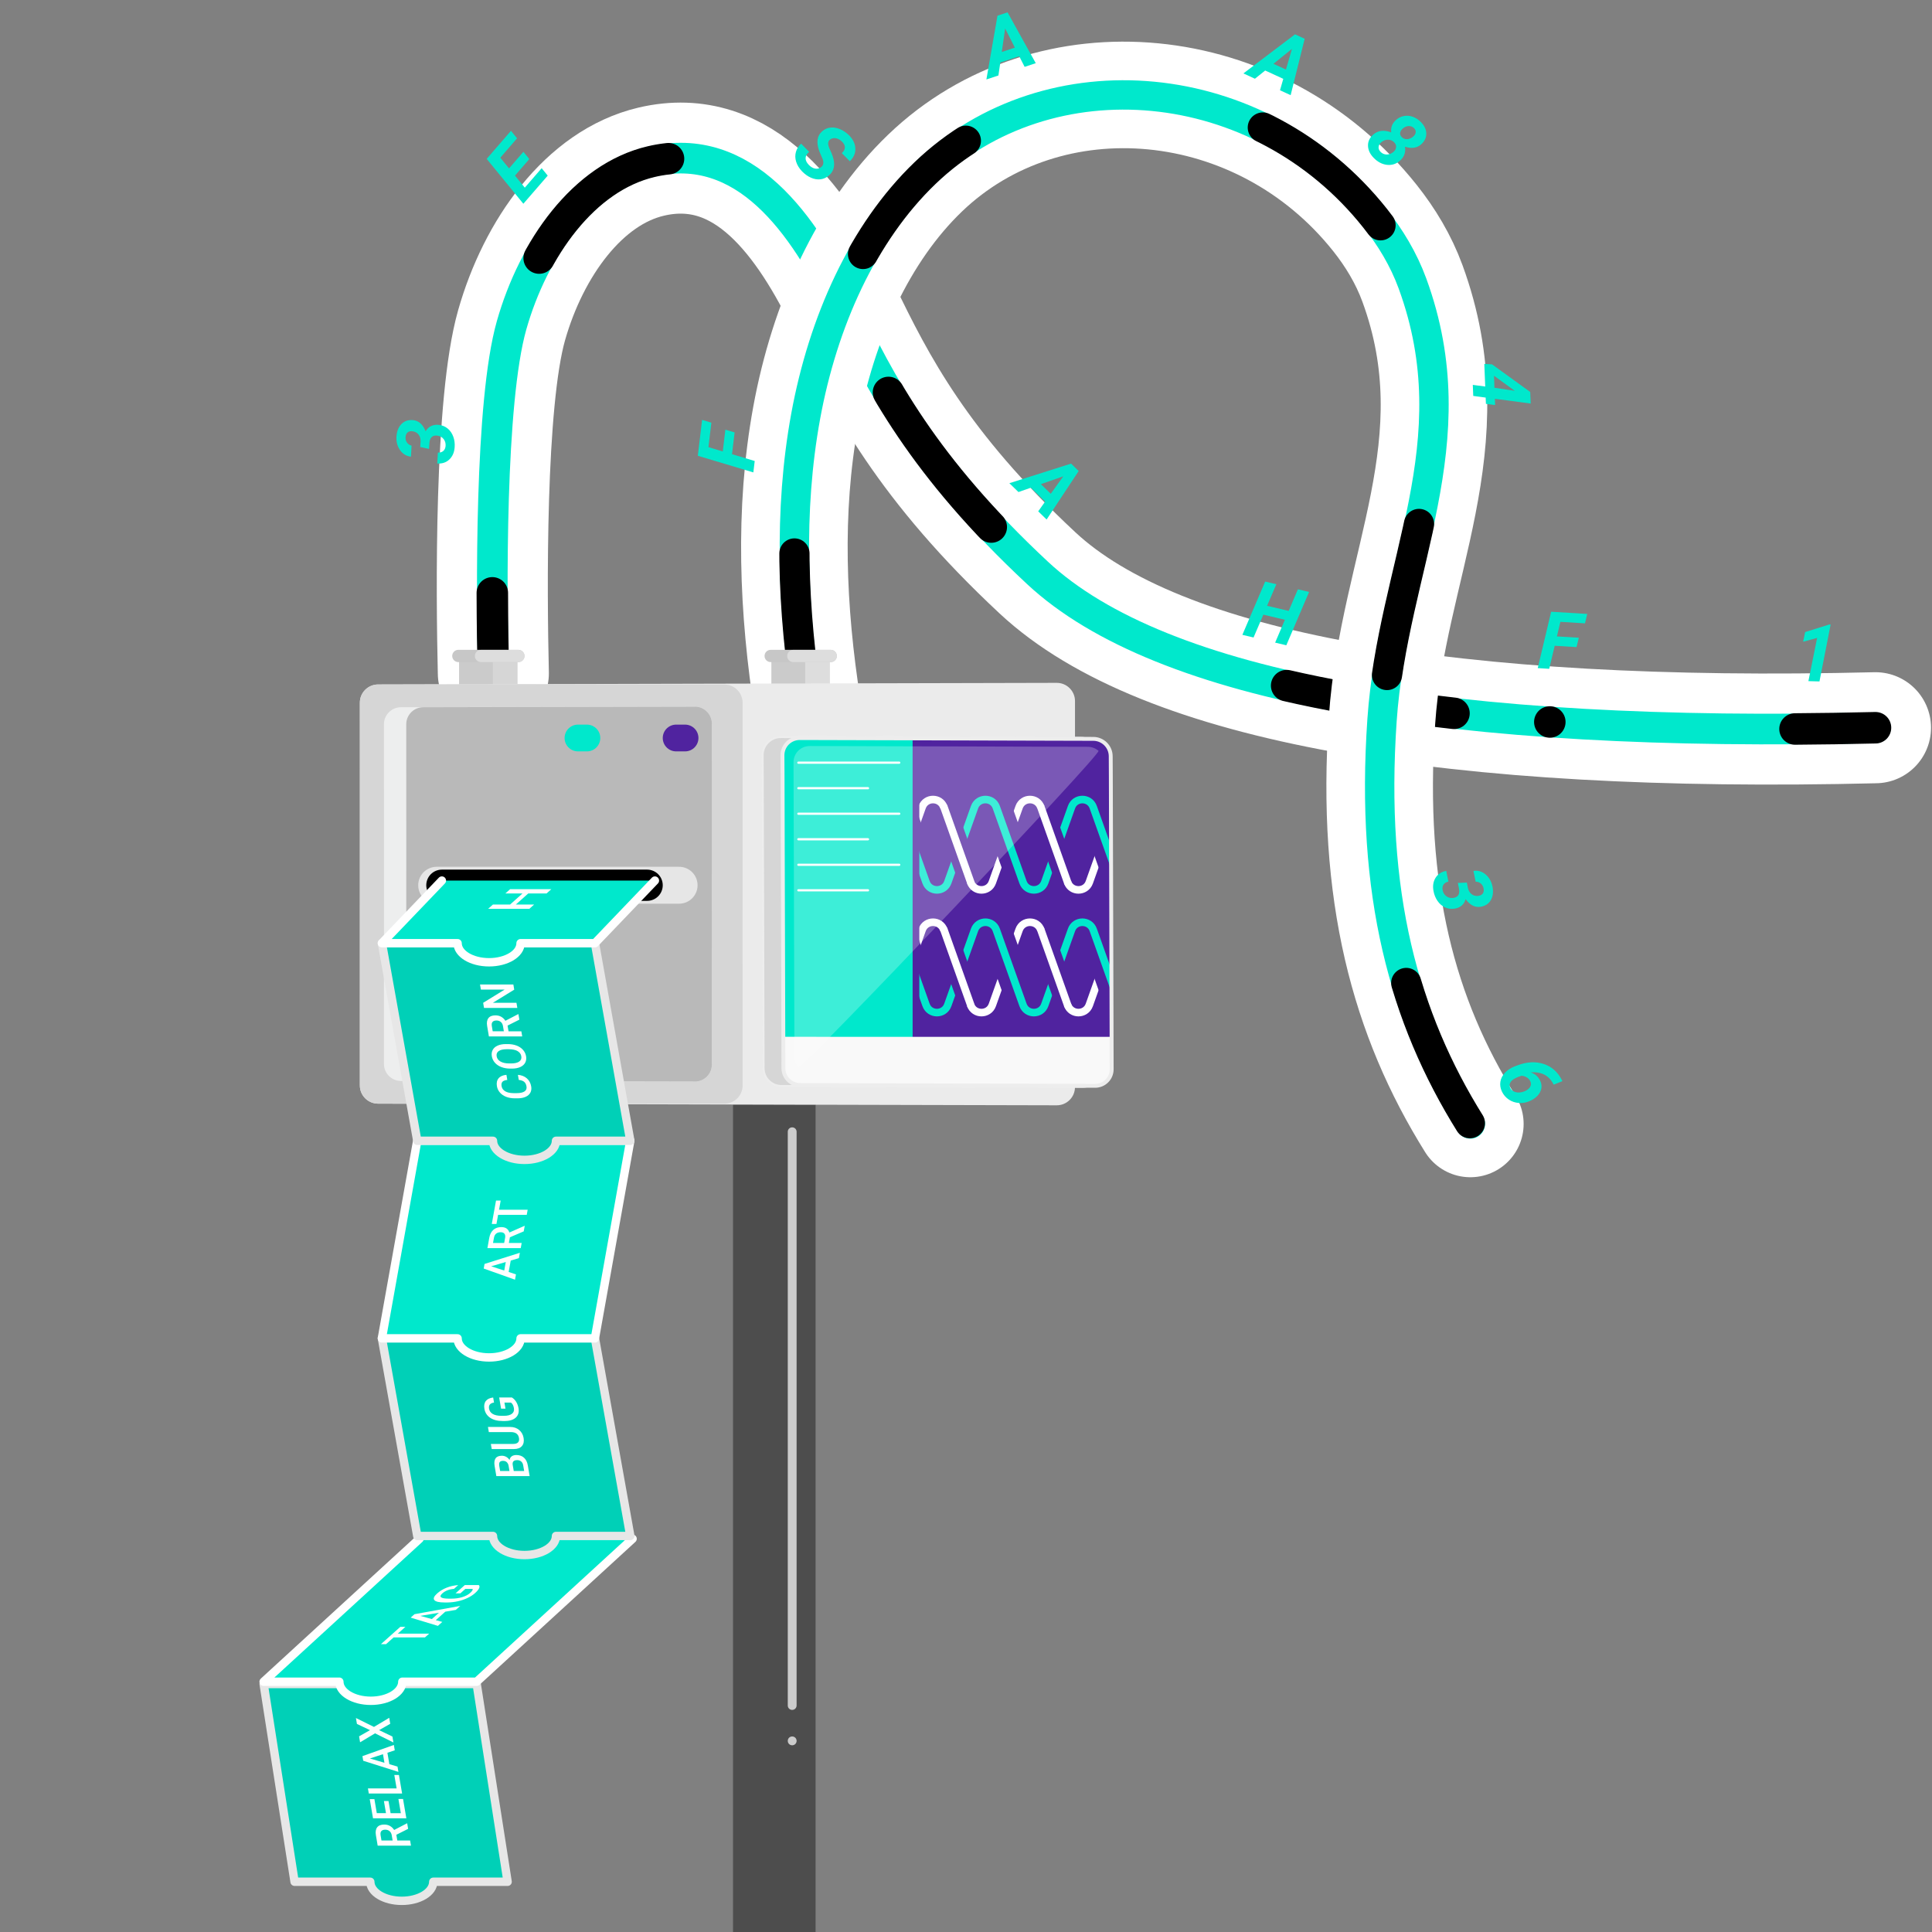 <?xml version="1.0" encoding="utf-8"?>
<!-- Generator: Adobe Illustrator 23.0.0, SVG Export Plug-In . SVG Version: 6.00 Build 0)  -->
<svg version="1.1" xmlns="http://www.w3.org/2000/svg" xmlns:xlink="http://www.w3.org/1999/xlink" x="0px" y="0px"
	 viewBox="0 0 866 866" style="enable-background:new 0 0 866 866;" xml:space="preserve">
<rect x="0" y="0" width="866" height="866" fill="#808080" stroke="none"/>
<style type="text/css">
	.st0{fill:none;stroke:#FFFFFF;stroke-width:49.777;stroke-linecap:round;stroke-linejoin:round;stroke-miterlimit:10;}
	.st1{fill:none;stroke:#00E8CC;stroke-width:13.723;stroke-linecap:round;stroke-linejoin:round;stroke-miterlimit:10;}
	.st2{fill:none;stroke:#000000;stroke-width:14.114;stroke-linecap:round;stroke-miterlimit:10;}
	.st3{fill:none;stroke:#000000;stroke-width:14.114;stroke-linecap:round;stroke-miterlimit:10;stroke-dasharray:0,43.13;}
	
		.st4{fill:none;stroke:#000000;stroke-width:14.114;stroke-linecap:round;stroke-miterlimit:10;stroke-dasharray:76.07,109.972,0,43.13;}
	.st5{fill:#00E8CC;}
	.st6{fill:none;}
	.st7{fill:none;stroke:#4D4D4D;stroke-width:37;stroke-linejoin:round;stroke-miterlimit:10;}
	.st8{fill:none;stroke:#FFFFFF;stroke-width:47.763;stroke-linecap:round;stroke-linejoin:round;stroke-miterlimit:10;}
	.st9{fill:none;stroke:#00E8CC;stroke-width:13.167;stroke-linecap:round;stroke-linejoin:round;stroke-miterlimit:10;}
	
		.st10{fill:none;stroke:#000000;stroke-width:13.543;stroke-linecap:round;stroke-miterlimit:10;stroke-dasharray:69.222,100.071,0,39.247;}
	.st11{clip-path:url(#XMLID_2_);fill:#CBCBCB;}
	.st12{clip-path:url(#XMLID_3_);fill:#DDDDDD;}
	.st13{clip-path:url(#XMLID_4_);fill:#CBCBCB;}
	.st14{clip-path:url(#XMLID_5_);fill:#DDDDDD;}
	.st15{clip-path:url(#XMLID_6_);fill:#D6D6D6;}
	.st16{clip-path:url(#XMLID_7_);fill:#B9B9B9;}
	.st17{fill:none;stroke:#E6E6E6;stroke-width:16.538;stroke-linecap:round;stroke-linejoin:round;stroke-miterlimit:10;}
	.st18{fill:none;stroke:#000000;stroke-width:14;stroke-linecap:round;stroke-linejoin:round;stroke-miterlimit:10;}
	.st19{fill:#00D0B7;stroke:#E7E7E7;stroke-width:3.757;stroke-linecap:round;stroke-linejoin:round;stroke-miterlimit:10;}
	.st20{fill:#00E8CC;stroke:#FFFFFF;stroke-width:3.757;stroke-linecap:round;stroke-linejoin:round;stroke-miterlimit:10;}
	.st21{clip-path:url(#XMLID_8_);}
	.st22{fill:#FFFFFF;}
	.st23{fill:none;stroke:#00E8CC;stroke-width:12;stroke-linecap:round;stroke-miterlimit:10;}
	.st24{fill:none;stroke:#50239F;stroke-width:12;stroke-linecap:round;stroke-miterlimit:10;}
	.st25{fill:#D6D6D6;}
	.st26{clip-path:url(#XMLID_10_);}
	
		.st27{clip-path:url(#XMLID_12_);fill:none;stroke:#FFFFFF;stroke-width:3.403;stroke-linecap:round;stroke-linejoin:round;stroke-miterlimit:10;}
	.st28{clip-path:url(#XMLID_12_);}
	.st29{fill:none;stroke:#FFFFFF;stroke-width:3.403;stroke-linecap:round;stroke-linejoin:round;stroke-miterlimit:10;}
	.st30{fill:none;stroke:#50239F;stroke-width:13.613;stroke-linecap:round;stroke-linejoin:round;stroke-miterlimit:10;}
	.st31{fill:none;stroke:#00E8CC;stroke-width:3.403;stroke-linecap:round;stroke-linejoin:round;stroke-miterlimit:10;}
	.st32{fill:none;stroke:#50239F;stroke-width:10.21;stroke-linejoin:round;stroke-miterlimit:10;}
	.st33{clip-path:url(#XMLID_12_);fill:#50239F;}
	.st34{clip-path:url(#XMLID_12_);fill:#00E8CC;}
	.st35{clip-path:url(#XMLID_10_);fill:#F9F9F9;}
	.st36{fill:none;stroke:#FFFFFF;stroke-linecap:round;stroke-linejoin:round;stroke-miterlimit:10;}
	.st37{fill:#FFFFFF;fill-opacity:0.24;}
	.st38{fill:#CCCCCC;}
</style>
<g id="Layer_16">
</g>
<g id="Layer_17">
</g>
<g id="Layer_13">
</g>
<g id="Layer_3">
</g>
<g id="Layer_1">
</g>
<g id="Layer_2">
</g>
<g id="Layer_5">
</g>
<g id="Layer_6">
</g>
<g id="Layer_7">
</g>
<g id="Layer_8">
</g>
<g id="Layer_9">
</g>
<g id="Layer_10">
</g>
<g id="Layer_11">
</g>
<g id="Layer_12">
</g>
<g id="Layer_14">
</g>
<g id="Layer_4">
	<g>
		<path class="st0" d="M840.67,326.2c-189.6,4.61-320.13-17.69-375.6-69.39c-51.26-47.79-70.53-85.04-86.69-118.68
			c-18.19-37.88-44.67-75.51-86.5-65.67c-30.17,7.09-52.79,38.88-62.57,73.35c-9.78,34.47-9.03,119.73-8.17,156"/>
		<path class="st1" d="M840.67,326.2c-189.6,4.61-320.13-17.69-375.6-69.39c-51.26-47.79-70.53-85.04-86.69-118.68
			c-18.19-37.88-44.67-75.51-86.5-65.67c-30.17,7.09-52.79,38.88-62.57,73.35c-9.78,34.47-9.03,119.73-8.17,156"/>
		<g>
			<path class="st2" d="M840.67,326.2c-12.27,0.3-24.29,0.48-36.07,0.56"/>
			<path class="st3" d="M694.69,323.62c-7.31-0.51-14.47-1.08-21.5-1.71"/>
			<path class="st4" d="M651.74,319.74c-88.68-10.01-152.19-30.79-186.67-62.94c-51.26-47.79-70.53-85.04-86.69-118.68
				c-18.19-37.88-44.67-75.51-86.5-65.67c-30.17,7.09-52.79,38.88-62.57,73.35c-6.03,21.27-8.06,61.87-8.52,98.37"/>
			<path class="st2" d="M220.68,265.74c0.03,14.13,0.24,26.72,0.46,36.07"/>
		</g>
	</g>
	<g>
		<path class="st5" d="M188.36,200.37l0.16-2.37c0.07-1.21-0.2-2.23-0.82-3.09c-0.62-0.85-1.49-1.38-2.6-1.57
			c-0.94-0.17-1.71-0.04-2.3,0.41c-0.6,0.45-0.93,1.15-1.01,2.11c-0.08,0.96,0.13,1.8,0.64,2.51c0.5,0.72,1.18,1.18,2.04,1.38
			l-0.26,4.95c-2.05-0.23-3.69-1.21-4.91-2.96c-1.22-1.75-1.75-3.81-1.58-6.19c0.19-2.41,0.97-4.27,2.35-5.6
			c1.38-1.33,3.14-1.86,5.27-1.61c2.42,0.31,4.24,1.97,5.45,4.99c0.62-1.11,1.45-1.91,2.49-2.38c1.04-0.47,2.18-0.64,3.42-0.5
			c1.54,0.17,2.87,0.73,3.99,1.66c1.12,0.93,1.95,2.15,2.49,3.63s0.74,3.07,0.61,4.75c-0.16,2.28-0.95,4.1-2.37,5.46
			c-1.42,1.36-3.23,1.96-5.43,1.81l0.29-4.91c0.95,0.08,1.74-0.14,2.37-0.66s0.99-1.28,1.08-2.27c0.09-1.14-0.18-2.15-0.8-3
			c-0.63-0.86-1.48-1.39-2.56-1.59c-1.16-0.22-2.07-0.07-2.73,0.46c-0.65,0.53-1.03,1.37-1.14,2.53l-0.19,2.91L188.36,200.37z"/>
		<path class="st6" d="M213.81,132.08l-4.85,16.35l-3.37-1.61L200,135.68c-1.14-2.28-2.15-3.87-3.02-4.77
			c-0.87-0.89-1.83-1.42-2.87-1.57c-1.46-0.18-2.42,0.41-2.86,1.77c-0.34,1.07-0.23,2.08,0.33,3.04s1.45,1.7,2.66,2.23l-1.39,4.76
			c-1.5-0.54-2.75-1.41-3.76-2.6s-1.65-2.57-1.93-4.14c-0.29-1.57-0.19-3.15,0.29-4.73c0.72-2.27,1.89-3.85,3.5-4.75
			c1.61-0.9,3.43-0.98,5.44-0.22c2.26,0.87,4.27,2.95,6.03,6.25l1.59,3.11l3.03,6.36l3.05-10.13L213.81,132.08z"/>
		<path class="st5" d="M237.26,71.3l-6.42,7.42l4.4,5.39l7.55-8.72l2.72,3.33l-10.92,12.61l-16.44-20.11l10.89-12.59l2.73,3.37
			l-7.51,8.68l3.91,4.8l6.44-7.44L237.26,71.3z"/>
		<path class="st6" d="M287.21,53.45l2.07-25.89l7.32-0.66c1.72-0.12,3.3,0.12,4.74,0.74c1.44,0.61,2.65,1.58,3.63,2.88
			c0.98,1.31,1.64,2.83,1.98,4.55c0.19,1.01,0.27,2.05,0.25,3.12l-0.04,0.94c-0.17,3.78-1.36,6.91-3.57,9.4
			c-2.21,2.48-5.05,3.88-8.5,4.2L287.21,53.45z M294.06,31.41l-1.38,17.29l2.14-0.18c2.36-0.22,4.17-1.26,5.44-3.12
			c1.27-1.86,1.85-4.54,1.73-8.05l-0.02-0.56c-0.14-1.93-0.65-3.37-1.51-4.33c-0.87-0.96-2.06-1.39-3.6-1.29L294.06,31.41z"/>
		<path class="st5" d="M367.92,75.02c1.16-0.81,1.44-2.04,0.82-3.71l-1.43-3.36c-1.52-4.03-1.12-7.07,1.21-9.09
			c1.07-0.95,2.3-1.51,3.69-1.67c1.38-0.17,2.84,0.08,4.38,0.73c1.53,0.66,2.92,1.63,4.17,2.92c1.71,1.79,2.59,3.73,2.65,5.81
			c0.06,2.08-0.77,3.96-2.48,5.63l-3.61-3.64c0.87-0.78,1.33-1.59,1.38-2.45c0.06-0.86-0.33-1.72-1.15-2.58
			c-0.81-0.85-1.72-1.38-2.72-1.61c-1.01-0.22-1.91-0.05-2.72,0.52c-1.06,0.74-1.18,2.06-0.35,3.96l1.01,2.27l0.5,1.38
			c1.22,3.66,0.65,6.5-1.7,8.52c-1.15,0.99-2.41,1.56-3.8,1.72c-1.38,0.16-2.81-0.08-4.27-0.72c-1.46-0.64-2.8-1.61-4.03-2.89
			c-1.25-1.32-2.12-2.73-2.6-4.25s-0.51-3.01-0.09-4.46c0.39-1.36,1.16-2.58,2.31-3.66l3.61,3.67c-2.09,1.84-2.13,3.8-0.12,5.89
			c0.88,0.89,1.8,1.43,2.77,1.62S367.17,75.56,367.92,75.02z"/>
		<path class="st6" d="M407.24,130.66l-4.29-8.82l-10.21,2.93l-2.25-4.63l24.96-7.19l7.08,14.58l-4.17,1.19l-4.82-9.93l-6.45,1.84
			l4.3,8.85L407.24,130.66z"/>
		<path class="st6" d="M429.88,179.19c1.31-0.54,1.84-1.69,1.59-3.45l-0.68-3.59c-0.63-4.27,0.41-7.14,3.11-8.63
			c1.25-0.7,2.57-0.98,3.96-0.85c1.39,0.13,2.76,0.68,4.12,1.65c1.36,0.97,2.51,2.21,3.45,3.74c1.29,2.11,1.74,4.19,1.36,6.24
			c-0.38,2.05-1.59,3.71-3.62,4.97l-2.76-4.33c1.01-0.57,1.63-1.27,1.87-2.1c0.24-0.83,0.05-1.75-0.58-2.77
			c-0.61-1-1.38-1.72-2.32-2.15c-0.94-0.43-1.86-0.46-2.77-0.07c-1.2,0.5-1.59,1.76-1.19,3.8l0.5,2.43l0.2,1.46
			c0.41,3.83-0.74,6.49-3.47,7.96c-1.33,0.72-2.69,1.01-4.08,0.88c-1.39-0.14-2.73-0.67-4.02-1.61c-1.29-0.94-2.4-2.17-3.33-3.69
			c-0.95-1.55-1.49-3.12-1.64-4.71c-0.15-1.59,0.14-3.05,0.86-4.38c0.67-1.24,1.68-2.27,3.04-3.08l2.75,4.35
			c-2.43,1.35-2.89,3.26-1.37,5.73c0.67,1.06,1.46,1.78,2.36,2.17C428.15,179.54,429.03,179.55,429.88,179.19z"/>
		<path class="st5" d="M468.47,224.84l-6.39-6.23l-5.57,1.94l-4.07-3.96l27.66-8.78l3.41,3.33l-14.38,21.73l-3.76-3.67
			L468.47,224.84z M466.57,217.02l4.42,4.31l5.62-7.83L466.57,217.02z"/>
		<path class="st6" d="M519.47,266.33c-1.37,0.54-2.98,0.64-4.82,0.3c-1.84-0.34-3.71-1.09-5.6-2.23c-1.5-0.89-2.64-1.99-3.4-3.31
			c-0.77-1.32-1.12-2.78-1.07-4.39c0.05-1.61,0.49-3.22,1.32-4.85c0.75-1.52,1.9-3.14,3.46-4.87s3.27-3.05,5.13-3.95
			c1.86-0.9,3.7-1.32,5.53-1.24c1.83,0.08,3.58,0.63,5.26,1.65c2.29,1.38,3.72,3.09,4.29,5.11c0.57,2.02,0.27,4.26-0.92,6.72
			l-4.28-2.51c0.61-1.3,0.81-2.4,0.6-3.31s-0.84-1.69-1.9-2.37c-1.84-1.15-3.79-1.19-5.87-0.11c-2.07,1.08-4.13,3.2-6.16,6.35
			c-1.11,1.67-1.62,3.17-1.54,4.49c0.08,1.32,0.76,2.37,2.05,3.14c1.49,0.92,2.98,1.31,4.49,1.17l2.96-3.38l-4.04-2.35l2.55-3.01
			l8.45,4.92L519.47,266.33z"/>
		<path class="st5" d="M576.58,289.24l-5.01-1.19l4.37-10.24l-9.66-2.29l-4.39,10.23l-5.01-1.19l10.22-23.88l5.01,1.19l-4.15,9.67
			l9.68,2.29l4.13-9.68l5.01,1.19L576.58,289.24z"/>
		<path class="st5" d="M633.23,280.72l2.37,0.17c1.2,0.08,2.23-0.19,3.09-0.8c0.86-0.61,1.39-1.48,1.59-2.59
			c0.18-0.94,0.05-1.71-0.39-2.31c-0.44-0.6-1.14-0.94-2.1-1.03s-1.8,0.12-2.52,0.62c-0.72,0.5-1.19,1.18-1.39,2.03l-4.95-0.29
			c0.24-2.05,1.24-3.68,2.99-4.88c1.75-1.21,3.82-1.72,6.21-1.54c2.41,0.21,4.27,1,5.58,2.39s1.84,3.15,1.57,5.28
			c-0.33,2.42-2,4.22-5.03,5.41c1.11,0.63,1.9,1.46,2.36,2.51c0.46,1.05,0.62,2.19,0.47,3.42c-0.18,1.54-0.75,2.86-1.69,3.98
			s-2.16,1.93-3.65,2.46c-1.49,0.53-3.08,0.72-4.76,0.58c-2.28-0.17-4.09-0.98-5.44-2.41c-1.35-1.43-1.94-3.25-1.77-5.45l4.91,0.32
			c-0.09,0.95,0.13,1.74,0.64,2.38c0.52,0.64,1.27,1,2.26,1.09c1.14,0.1,2.15-0.16,3.01-0.78c0.86-0.62,1.4-1.47,1.61-2.55
			c0.23-1.16,0.08-2.07-0.45-2.73c-0.53-0.66-1.37-1.04-2.52-1.16l-2.91-0.21L633.23,280.72z"/>
		<path class="st5" d="M706.67,290.06l-9.79-0.6l-2.46,10.33l-5.14-0.32l6.01-25.27l16.18,0.99l-1.02,4.22l-11.02-0.68l-1.56,6.53
			l9.82,0.6L706.67,290.06z"/>
		<path class="st5" d="M815.56,305.45l-4.96-0.14l3.91-19.38l-6.27,1.71l0.89-4.32l10.79-3.39h0.65L815.56,305.45z"/>
		<path class="st6" d="M877.39,306.37l-17.05-0.08l0.6-3.69l9.13-8.48c1.87-1.74,3.11-3.15,3.73-4.24c0.62-1.09,0.85-2.15,0.7-3.2
			c-0.24-1.45-1.07-2.2-2.5-2.24c-1.12-0.03-2.07,0.36-2.83,1.17c-0.76,0.8-1.22,1.86-1.39,3.17l-4.96,0
			c0.1-1.59,0.58-3.04,1.44-4.33s2.01-2.3,3.43-3.02s2.97-1.06,4.62-1.04c2.38,0.06,4.23,0.73,5.55,2.03
			c1.32,1.3,1.9,3.01,1.73,5.16c-0.2,2.41-1.63,4.93-4.31,7.54l-2.54,2.4l-5.26,4.69l10.58,0.08L877.39,306.37z"/>
	</g>
	<line class="st7" x1="347.07" y1="495.16" x2="347.07" y2="869.3"/>
	<g>
		<path class="st8" d="M362.05,316.99c-6.85-43.35-8.67-88.08-0.91-130.41c7.76-42.33,25.62-82.23,53.54-109.03
			c55.58-53.33,149.81-45.04,201.66,20.22c6.86,8.63,12.8,18.42,16.78,29.29c26.26,71.71-8.88,126.4-13.64,195.71
			c-5.35,78,9.86,133.42,39.59,181.03"/>
		<path class="st9" d="M362.05,316.99c-6.85-43.35-8.67-88.08-0.91-130.41c7.76-42.33,25.62-82.23,53.54-109.03
			c55.58-53.33,149.81-45.04,201.66,20.22c6.86,8.63,12.8,18.42,16.78,29.29c26.26,71.71-8.88,126.4-13.64,195.71
			c-5.35,78,9.86,133.42,39.59,181.03"/>
		<path class="st10" d="M362.05,316.99c-6.85-43.35-8.67-88.08-0.91-130.41c7.76-42.33,25.62-82.23,53.54-109.03
			c55.58-53.33,149.81-45.04,201.66,20.22c6.86,8.63,12.8,18.42,16.78,29.29c26.26,71.71-8.88,126.4-13.64,195.71
			c-5.35,78,9.86,133.42,39.59,181.03"/>
	</g>
	<g>
		<path class="st6" d="M336.84,257.53c0.01,2.21-0.7,3.95-2.12,5.19c-1.42,1.24-3.43,1.92-6.03,2.02c-0.87,0.03-1.73,0.01-2.6-0.07
			l-4.82-0.6c-3.51-0.48-6.18-1.55-8.03-3.19c-1.85-1.64-2.78-3.78-2.79-6.42c-0.01-2.22,0.69-3.95,2.11-5.2s3.42-1.93,6.01-2.03
			c0.88-0.03,1.75-0.01,2.62,0.07l4.78,0.62c3.53,0.5,6.22,1.55,8.07,3.18C335.9,252.73,336.83,254.87,336.84,257.53z
			 M318.11,252.05c-2.33,0.06-3.51,0.91-3.55,2.55c-0.04,2.37,1.79,3.83,5.52,4.38l5.95,0.73c1.24,0.16,2.28,0.22,3.09,0.2
			c2.38,0,3.58-0.85,3.62-2.54c0.09-2.38-1.8-3.85-5.68-4.39l-6.27-0.77C319.78,252.09,318.88,252.03,318.11,252.05z"/>
		<path class="st5" d="M329.28,193.84l-1.16,9.74l10.17,3.06l-0.61,5.11l-24.89-7.45l1.92-16.09l4.15,1.26l-1.31,10.96l6.42,1.94
			l1.17-9.77L329.28,193.84z"/>
		<path class="st6" d="M342.59,141.2l0.85-2.68l3.69,1.92l-0.85,2.68l4.99,2.59l-1.49,4.73l-4.99-2.59l-3.06,9.69l-3.2-1.38
			l-11.88-17.46l1.56-4.94L342.59,141.2z M339.43,151.04l1.66-5.12l-8.16-4.41l0.47,0.63L339.43,151.04z"/>
		<path class="st6" d="M357.7,99.52l-9.27-9.66l7.26-11.96l3.27,2.77l-5.1,8.4l3.86,4.32c-0.02-1.23,0.34-2.45,1.07-3.67
			c1.14-1.87,2.68-2.92,4.63-3.14c1.95-0.22,3.96,0.41,6.04,1.89c1.37,1,2.41,2.21,3.12,3.63c0.71,1.43,1.02,2.92,0.92,4.48
			c-0.1,1.56-0.59,3.04-1.48,4.45c-0.76,1.23-1.72,2.17-2.89,2.84c-1.17,0.67-2.41,0.99-3.73,0.96c-1.32-0.03-2.58-0.41-3.79-1.13
			l2.53-4.16c0.92,0.5,1.76,0.68,2.54,0.54s1.41-0.6,1.9-1.35c0.64-0.98,0.77-2.03,0.4-3.14s-1.16-2.12-2.36-3.03
			c-1.07-0.81-2.08-1.19-3.02-1.12c-0.94,0.06-1.71,0.57-2.31,1.51c-0.66,1.05-0.87,2.27-0.62,3.66L357.7,99.52z"/>
		<path class="st6" d="M406.93,44.72l-7.52,6.3l5.31,9.19l-3.95,3.31l-13.02-22.48l12.42-10.41l2.16,3.76l-8.46,7.09l3.35,5.81
			l7.55-6.32L406.93,44.72z"/>
		<path class="st5" d="M456.86,25.21l-8.48,2.8l-0.85,5.83l-5.39,1.78l4.97-28.59l4.52-1.49l12.64,22.78l-4.99,1.65L456.86,25.21z
			 M449.04,23.29l5.86-1.93l-4.35-8.6L449.04,23.29z"/>
		<path class="st6" d="M509.37,19.61l12.41,0.87l-1.02,4.18l-18.91-1.27l0.8-3.31l16.47-16.87l-12.15-0.85l1.04-4.21l18.61,1.25
			l-0.8,3.24L509.37,19.61z"/>
		<path class="st5" d="M575.22,35.34l-8.11-3.74l-4.6,3.69l-5.16-2.38l23.13-17.52l4.33,1.99l-6.29,25.28l-4.77-2.2L575.22,35.34z
			 M570.82,28.6l5.6,2.58l2.68-9.26L570.82,28.6z"/>
		<path class="st5" d="M637,64.72c-1.88,1.65-4.29,2-7.24,1.04c0.22,1.19,0.14,2.32-0.23,3.39s-1.01,2-1.92,2.8
			c-1.71,1.54-3.67,2.18-5.88,1.94c-2.21-0.25-4.2-1.29-5.97-3.12c-1.64-1.66-2.49-3.46-2.56-5.38s0.7-3.61,2.31-5.04
			c2.12-1.89,4.81-2.23,8.09-1.02c-0.25-2.19,0.44-4.02,2.08-5.5c1.08-0.97,2.3-1.58,3.64-1.83s2.69-0.13,4.03,0.37
			s2.56,1.31,3.63,2.42c1.54,1.6,2.32,3.3,2.34,5.12C639.33,61.74,638.56,63.34,637,64.72z M624.39,68.26
			c0.8-0.62,1.26-1.34,1.38-2.16c0.12-0.82-0.15-1.58-0.81-2.27c-0.74-0.77-1.63-1.17-2.68-1.21c-1.05-0.04-2.03,0.3-2.96,1.01
			c-0.8,0.62-1.26,1.33-1.37,2.14c-0.11,0.8,0.17,1.56,0.85,2.27c0.75,0.78,1.64,1.18,2.67,1.22
			C622.5,69.29,623.47,68.96,624.39,68.26z M633.27,61.37c0.75-0.6,1.18-1.25,1.29-1.94s-0.11-1.33-0.67-1.92
			c-0.64-0.67-1.41-1.01-2.32-1.01s-1.78,0.32-2.61,0.98c-0.74,0.6-1.19,1.25-1.33,1.95c-0.15,0.7,0.07,1.36,0.64,1.96
			c0.63,0.66,1.41,0.99,2.34,0.99C631.54,62.36,632.42,62.03,633.27,61.37z"/>
		<path class="st6" d="M657.8,106.54l13.29-1.58l5.17,13l-4.18,0.95l-3.63-9.13l-5.77,0.48c1,0.73,1.75,1.75,2.28,3.07
			c0.81,2.04,0.72,3.9-0.28,5.59c-1,1.69-2.71,2.92-5.15,3.68c-1.62,0.49-3.21,0.59-4.78,0.3s-2.94-0.94-4.13-1.96
			c-1.19-1.02-2.07-2.3-2.65-3.86c-0.52-1.34-0.7-2.68-0.53-4.02c0.17-1.33,0.66-2.52,1.48-3.55c0.82-1.03,1.88-1.81,3.18-2.35
			l1.8,4.52c-0.95,0.43-1.61,1-1.96,1.71c-0.36,0.71-0.38,1.49-0.06,2.33c0.4,1.1,1.15,1.84,2.26,2.21
			c1.11,0.37,2.38,0.35,3.83-0.06c1.29-0.36,2.2-0.94,2.72-1.73c0.52-0.79,0.58-1.71,0.19-2.75c-0.44-1.16-1.29-2.06-2.55-2.69
			L657.8,106.54z"/>
		<path class="st5" d="M670.06,178.76l0.11,2.81l-4.12-0.55l-0.11-2.81l-5.57-0.74l-0.2-4.95l5.57,0.74l-0.41-10.15l3.47,0.21
			l17.11,12.38l0.21,5.18L670.06,178.76z M669.68,168.43l0.18,5.38l9.17,1.37l-0.65-0.43L669.68,168.43z"/>
		<path class="st6" d="M672.04,240.39c-2.42-0.64-4.05-2.45-4.9-5.43c-0.87,0.85-1.85,1.41-2.95,1.7c-1.1,0.29-2.23,0.28-3.4-0.04
			c-2.23-0.57-3.86-1.83-4.88-3.8c-1.03-1.97-1.27-4.2-0.74-6.7c0.47-2.29,1.48-3.99,3.04-5.13c1.56-1.14,3.38-1.43,5.48-0.89
			c2.75,0.7,4.54,2.75,5.36,6.15c1.68-1.43,3.58-1.87,5.72-1.34c1.41,0.36,2.59,1.03,3.55,2c0.96,0.97,1.6,2.16,1.94,3.56
			c0.34,1.4,0.34,2.85,0.01,4.36c-0.47,2.16-1.45,3.76-2.95,4.8C675.83,240.67,674.07,240.92,672.04,240.39z M662.09,231.9
			c0.96,0.32,1.82,0.3,2.56-0.05s1.23-1,1.43-1.94c0.23-1.04,0.06-2.01-0.49-2.9c-0.55-0.89-1.38-1.52-2.49-1.89
			c-0.96-0.32-1.81-0.3-2.54,0.05c-0.73,0.35-1.2,1.01-1.41,1.97c-0.23,1.05-0.07,2.02,0.47,2.89
			C660.17,230.91,660.99,231.53,662.09,231.9z M672.75,235.43c0.92,0.29,1.7,0.28,2.33-0.01s1.04-0.84,1.22-1.62
			c0.2-0.9,0.05-1.73-0.45-2.49c-0.5-0.75-1.26-1.3-2.26-1.62c-0.91-0.29-1.7-0.29-2.36-0.02c-0.67,0.27-1.09,0.81-1.27,1.62
			c-0.2,0.89-0.04,1.72,0.49,2.5C670.96,234.55,671.73,235.1,672.75,235.43z"/>
		<path class="st6" d="M647.11,300.68l16.8,9.24l-0.92,5.18l-23.54-13.83l0.9-5.11l17.03,1.64l-15.62-9.57l0.9-5.11l25.47,2.98
			l-0.88,4.95l-17.88-2.65l16.59,9.94l-0.76,4.31L647.11,300.68z"/>
		<path class="st5" d="M657.51,395.61l0.45,2.33c0.24,1.18,0.76,2.11,1.57,2.78c0.81,0.67,1.79,0.96,2.91,0.86
			c0.95-0.07,1.66-0.4,2.13-0.98c0.46-0.58,0.61-1.35,0.45-2.29c-0.17-0.95-0.58-1.7-1.25-2.27c-0.67-0.57-1.44-0.84-2.32-0.82
			l-1-4.85c2.04-0.3,3.88,0.24,5.49,1.62c1.62,1.38,2.65,3.25,3.09,5.59c0.42,2.38,0.14,4.38-0.86,6.01c-1,1.63-2.57,2.6-4.7,2.89
			c-2.42,0.31-4.6-0.83-6.53-3.45c-0.32,1.23-0.92,2.21-1.81,2.93c-0.89,0.72-1.95,1.17-3.18,1.34c-1.53,0.22-2.96,0.02-4.28-0.6
			s-2.43-1.58-3.33-2.89s-1.49-2.79-1.79-4.45c-0.42-2.25-0.12-4.21,0.92-5.88c1.03-1.68,2.63-2.72,4.8-3.12l0.96,4.83
			c-0.94,0.16-1.64,0.58-2.13,1.24s-0.64,1.49-0.47,2.47c0.2,1.13,0.71,2.03,1.54,2.71c0.82,0.67,1.78,0.97,2.88,0.9
			c1.18-0.08,2.02-0.46,2.52-1.14s0.65-1.59,0.46-2.74l-0.55-2.87L657.51,395.61z"/>
		<path class="st6" d="M664.19,455.13l-3.08-8.38l-5.86-0.65l-1.96-5.33l28.74,4l1.64,4.47l-22.34,13.41l-1.81-4.93L664.19,455.13z
			 M665.84,447.25l2.13,5.79l8.44-4.64L665.84,447.25z"/>
		<path class="st5" d="M700.34,484.6l-3.91,1.59l-0.46-0.85c-2.04-3.47-5.34-5.03-9.9-4.67c1.95,0.64,3.36,1.84,4.23,3.61
			c0.62,1.24,0.81,2.45,0.58,3.65s-0.81,2.29-1.76,3.28c-0.95,0.99-2.15,1.79-3.61,2.4c-1.55,0.65-3.14,0.91-4.77,0.78
			s-3.11-0.63-4.43-1.52c-1.32-0.89-2.34-2.05-3.05-3.51c-0.73-1.51-0.97-3-0.73-4.48c0.24-1.48,0.93-2.82,2.06-4.03
			c1.13-1.21,2.56-2.15,4.28-2.83l1.49-0.56c4.17-1.54,8.03-1.72,11.58-0.55c3.56,1.17,6.25,3.53,8.09,7.08L700.34,484.6z
			 M685.93,484.65c-0.37-0.77-0.91-1.35-1.62-1.75s-1.47-0.64-2.29-0.71l-1.51,0.53c-0.5,0.19-1.02,0.43-1.56,0.73
			c-0.97,0.53-1.64,1.16-2.01,1.89s-0.36,1.5,0.03,2.28c0.37,0.79,0.98,1.36,1.84,1.72c0.86,0.36,1.82,0.46,2.87,0.29
			s2.02-0.54,2.89-1.12c0.76-0.52,1.27-1.11,1.52-1.79C686.33,486.04,686.28,485.35,685.93,484.65z"/>
		<path class="st6" d="M712.74,522.53l1.5,1.84c0.77,0.93,1.67,1.49,2.71,1.69c1.03,0.2,2.03-0.01,2.97-0.63
			c0.81-0.52,1.27-1.14,1.41-1.87c0.13-0.73-0.1-1.48-0.7-2.23c-0.6-0.75-1.32-1.22-2.18-1.4c-0.86-0.18-1.67-0.05-2.43,0.38
			l-3.19-3.79c1.65-1.24,3.52-1.63,5.6-1.19c2.08,0.44,3.88,1.59,5.38,3.45c1.5,1.89,2.21,3.79,2.1,5.7s-1.02,3.5-2.75,4.77
			c-1.98,1.43-4.44,1.45-7.38,0.07c0.31,1.24,0.24,2.38-0.2,3.44c-0.44,1.06-1.16,1.96-2.16,2.69c-1.24,0.92-2.59,1.43-4.05,1.51
			c-1.46,0.08-2.89-0.24-4.3-0.96c-1.41-0.72-2.64-1.74-3.69-3.06c-1.44-1.77-2.11-3.64-1.99-5.61c0.11-1.97,1.02-3.64,2.73-5.03
			l3.14,3.79c-0.75,0.59-1.17,1.29-1.28,2.1c-0.11,0.81,0.14,1.61,0.76,2.39c0.71,0.9,1.59,1.45,2.64,1.65s2.03,0.01,2.96-0.58
			c1-0.63,1.56-1.37,1.68-2.2c0.12-0.83-0.18-1.71-0.89-2.63l-1.85-2.26L712.74,522.53z"/>
		<path class="st6" d="M748.01,558.22l1.79,1.56c0.92,0.79,1.9,1.19,2.95,1.22c1.05,0.03,1.99-0.35,2.83-1.11
			c0.71-0.64,1.07-1.34,1.07-2.08s-0.35-1.44-1.06-2.08c-0.71-0.65-1.51-0.99-2.38-1.02s-1.65,0.23-2.33,0.79l-3.78-3.21
			c1.43-1.49,3.2-2.2,5.33-2.1c2.13,0.09,4.09,0.93,5.88,2.5c1.8,1.61,2.81,3.37,3.02,5.27s-0.42,3.63-1.92,5.17
			c-1.72,1.74-4.14,2.17-7.27,1.3c0.51,1.17,0.64,2.31,0.38,3.42s-0.82,2.12-1.68,3.02c-1.07,1.12-2.32,1.84-3.74,2.16
			c-1.42,0.32-2.89,0.25-4.4-0.23s-2.89-1.27-4.15-2.4c-1.72-1.51-2.68-3.24-2.9-5.2c-0.22-1.96,0.4-3.76,1.86-5.42l3.73,3.21
			c-0.64,0.7-0.94,1.47-0.91,2.29s0.41,1.56,1.15,2.23c0.85,0.77,1.81,1.16,2.88,1.19s2-0.33,2.82-1.07
			c0.88-0.79,1.31-1.61,1.29-2.45c-0.02-0.84-0.46-1.66-1.32-2.44l-2.2-1.92L748.01,558.22z"/>
	</g>
	<g>
		<g>
			<defs>
				<rect id="XMLID_191_" x="345.81" y="294.84" width="26.18" height="13.16"/>
			</defs>
			<use xlink:href="#XMLID_191_"  style="overflow:visible;fill:#DDDDDD;"/>
			<clipPath id="XMLID_2_">
				<use xlink:href="#XMLID_191_"  style="overflow:visible;"/>
			</clipPath>
			<rect x="342.81" y="294.84" class="st11" width="18.1" height="13.16"/>
		</g>
		<g>
			<defs>
				<path id="XMLID_190_" d="M372.35,296.78h-26.9c-1.52,0-2.75-1.23-2.75-2.75l0,0c0-1.52,1.23-2.75,2.75-2.75h26.9
					c1.52,0,2.75,1.23,2.75,2.75l0,0C375.1,295.55,373.87,296.78,372.35,296.78z"/>
			</defs>
			<use xlink:href="#XMLID_190_"  style="overflow:visible;fill:#C7C7C7;"/>
			<clipPath id="XMLID_3_">
				<use xlink:href="#XMLID_190_"  style="overflow:visible;"/>
			</clipPath>
			<path class="st12" d="M380.06,291.29H355.6c-1.52,0-2.75,1.23-2.75,2.75s1.23,2.75,2.75,2.75h24.45V291.29z"/>
		</g>
	</g>
	<g>
		<g>
			<defs>
				<rect id="XMLID_189_" x="205.81" y="294.84" width="26.18" height="13.16"/>
			</defs>
			<use xlink:href="#XMLID_189_"  style="overflow:visible;fill:#D6D6D6;"/>
			<clipPath id="XMLID_4_">
				<use xlink:href="#XMLID_189_"  style="overflow:visible;"/>
			</clipPath>
			<rect x="202.81" y="294.84" class="st13" width="18.1" height="13.16"/>
		</g>
		<g>
			<defs>
				<path id="XMLID_188_" d="M232.35,296.78h-26.9c-1.52,0-2.75-1.23-2.75-2.75l0,0c0-1.52,1.23-2.75,2.75-2.75h26.9
					c1.52,0,2.75,1.23,2.75,2.75l0,0C235.1,295.55,233.87,296.78,232.35,296.78z"/>
			</defs>
			<use xlink:href="#XMLID_188_"  style="overflow:visible;fill:#C7C7C7;"/>
			<clipPath id="XMLID_5_">
				<use xlink:href="#XMLID_188_"  style="overflow:visible;"/>
			</clipPath>
			<path class="st14" d="M240.06,291.29H215.6c-1.52,0-2.75,1.23-2.75,2.75s1.23,2.75,2.75,2.75h24.45V291.29z"/>
		</g>
	</g>
	<g>
		<defs>
			<path id="XMLID_84_" d="M481.86,314.26L481.86,314.26c0-0.01,0-0.01,0-0.02c-0.01-4.52-3.68-8.17-8.2-8.16l-304.19,0.73
				c-4.52,0.01-8.18,3.67-8.17,8.19c0,0.01,0,0.01,0,0.02h0l0.01,29.6l-0.01,141.88c0,0.01,0,0.01,0,0.01
				c-0.01,4.52,3.65,8.19,8.16,8.19l304.2,0.74c0.01,0,0.01,0,0.03,0c4.51,0,8.16-3.65,8.16-8.16v-0.01L481.86,314.26z"/>
		</defs>
		<use xlink:href="#XMLID_84_"  style="overflow:visible;fill:#EBEBEB;"/>
		<clipPath id="XMLID_6_">
			<use xlink:href="#XMLID_84_"  style="overflow:visible;"/>
		</clipPath>
		<path class="st15" d="M332.86,486.5l-0.01-63.6l0.01-107.88c0-0.01,0-0.01,0-0.01c0.01-4.52-3.65-8.19-8.16-8.19l-177.88-0.27
			v188.44l177.88-0.27c4.52-0.01,8.18-3.67,8.17-8.19C332.86,486.51,332.86,486.51,332.86,486.5L332.86,486.5z"/>
	</g>
	<g>
		<defs>
			<path id="XMLID_83_" d="M319.1,441.76l-0.01-117.4h0c0-0.01,0-0.01,0-0.02c-0.01-4.21-3.43-7.62-7.64-7.61l-131.73,0.28
				c-4.21,0.01-7.63,3.43-7.62,7.64c0,0.01,0,0.01,0,0.02h0l0.01,51.1l-0.01,101.1h0c0,0.01,0,0.01,0,0.02l0,0
				c-0.01,4.21,3.4,7.63,7.62,7.64l131.73,0.28c4.21,0.01,7.64-3.4,7.64-7.61c0-0.01,0-0.01,0-0.02h0l0-25.86h0.01L319.1,441.76z"/>
		</defs>
		<use xlink:href="#XMLID_83_"  style="overflow:visible;fill:#EDEEEE;"/>
		<clipPath id="XMLID_7_">
			<use xlink:href="#XMLID_83_"  style="overflow:visible;"/>
		</clipPath>
		<path class="st16" d="M329.1,441.76l-0.01-117.4h0c0-0.01,0-0.01,0-0.02c-0.01-4.21-3.43-7.62-7.64-7.61l-131.73,0.28
			c-4.21,0.01-7.63,3.43-7.62,7.64c0,0.01,0,0.01,0,0.02h0l0.01,51.1l-0.01,101.1h0c0,0.01,0,0.01,0,0.02l0,0
			c-0.01,4.21,3.4,7.63,7.62,7.64l131.73,0.28c4.21,0.01,7.64-3.4,7.64-7.61c0-0.01,0-0.01,0-0.02h0l0-46.86h0.01L329.1,441.76z"/>
	</g>
	<line class="st17" x1="195.73" y1="396.8" x2="304.41" y2="396.8"/>
	<line class="st18" x1="198.07" y1="396.8" x2="290.07" y2="396.8"/>
	<path class="st19" d="M118.18,754.84h95.49l13.86,88.64h-33.32c0,4.73-6.32,8.55-14.12,8.55c-7.79,0-14.11-3.83-14.11-8.55h-33.94
		L118.18,754.84z"/>
	<path class="st20" d="M283.55,689.74l-69.89,64.07h-33.32c0,4.73-6.32,8.55-14.12,8.55c-7.79,0-14.11-3.83-14.11-8.55h-33.94
		l69.89-64.07"/>
	<path class="st19" d="M171.18,599.84h95.49l15.86,88.64h-33.32c0,4.73-6.32,8.55-14.12,8.55c-7.79,0-14.11-3.83-14.11-8.55h-33.94
		L171.18,599.84z"/>
	<path class="st20" d="M187.03,511.27h95.49l-15.86,88.64h-33.32c0,4.73-6.32,8.55-14.12,8.55c-7.79,0-14.11-3.83-14.11-8.55h-33.94
		L187.03,511.27z"/>
	<path class="st19" d="M171.18,422.71h95.49l15.86,88.64h-33.32c0,4.73-6.32,8.55-14.12,8.55c-7.79,0-14.11-3.83-14.11-8.55h-33.94
		L171.18,422.71z"/>
	<g>
		<defs>
			<path id="XMLID_11_" d="M293.55,394.71l-26.89,28.07h-33.32c0,4.73-6.32,8.55-14.12,8.55c-7.79,0-14.11-3.83-14.11-8.55h-33.94
				l26.89-28.07"/>
		</defs>
		<use xlink:href="#XMLID_11_"  style="overflow:visible;fill:#00E8CC;"/>
		<clipPath id="XMLID_8_">
			<use xlink:href="#XMLID_11_"  style="overflow:visible;"/>
		</clipPath>
		<g class="st21">
			<path class="st22" d="M247.13,398.57l-2.15,1.92h-8.2l-5.55,4.95h8.2l-2.16,1.93H218.8l2.16-1.93h7.69l5.55-4.95h-7.69l2.15-1.92
				H247.13z"/>
		</g>
		
			<use xlink:href="#XMLID_11_"  style="overflow:visible;fill:none;stroke:#FFFFFF;stroke-width:3.757;stroke-linecap:round;stroke-linejoin:round;stroke-miterlimit:10;"/>
	</g>
	<g>
		<path class="st22" d="M177.65,822.42l0.44,2.57h5.74l0.39,2.3h-14.93l-0.79-4.66c-0.26-1.53-0.08-2.71,0.56-3.54
			c0.63-0.83,1.68-1.25,3.14-1.25c1,0,1.87,0.21,2.62,0.64c0.75,0.43,1.37,1.02,1.86,1.79l5.71-2.97h0.13l0.42,2.46L177.65,822.42z
			 M175.99,824.98l-0.4-2.37c-0.13-0.78-0.46-1.38-0.97-1.82s-1.16-0.65-1.92-0.65c-0.8,0-1.38,0.2-1.75,0.6s-0.49,1-0.37,1.81
			l0.41,2.43H175.99z"/>
		<path class="st22" d="M174.15,807.3l0.93,5.44h4.59l-1.08-6.36h2.07l1.48,8.66H167.2l-1.47-8.6h2.09l1.07,6.29h4.12l-0.93-5.44
			H174.15z"/>
		<path class="st22" d="M177.78,801.63l-1.03-6.01h2.07l1.42,8.31h-14.93l-0.39-2.3H177.78z"/>
		<path class="st22" d="M173.65,785.65l0.87,5.13l3.66,1.07l0.41,2.39l-15.78-5l-0.35-2.07l14.08-5.01l0.41,2.4L173.65,785.65z
			 M172.32,790.14l-0.65-3.84l-5.87,1.92L172.32,790.14z"/>
		<path class="st22" d="M165.86,775.52l-5.87-2.78l-0.45-2.66l8.09,4l6.83-4.09l0.46,2.68l-4.99,2.85l5.96,2.86l0.46,2.67l-8.23-4.1
			l-6.72,4.01l-0.45-2.66L165.86,775.52z"/>
	</g>
	<g>
		<path class="st22" d="M237.41,661.65h-14.93l-0.77-4.54c-0.26-1.5-0.11-2.64,0.43-3.42s1.49-1.17,2.82-1.17
			c0.68,0,1.33,0.16,1.93,0.49c0.6,0.33,1.11,0.81,1.52,1.44c0.1-0.71,0.41-1.27,0.95-1.66c0.54-0.39,1.23-0.59,2.08-0.59
			c1.4,0,2.55,0.4,3.43,1.2c0.89,0.8,1.46,1.94,1.71,3.43L237.41,661.65z M228.37,659.35l-0.38-2.26c-0.12-0.72-0.4-1.27-0.83-1.68
			c-0.43-0.4-0.99-0.6-1.66-0.6c-0.74,0-1.24,0.19-1.5,0.56s-0.33,0.95-0.2,1.74l0.38,2.24H228.37z M230.28,659.35h4.67l-0.44-2.56
			c-0.12-0.72-0.42-1.29-0.89-1.69c-0.47-0.41-1.07-0.61-1.79-0.61c-1.55,0-2.23,0.7-2.02,2.11L230.28,659.35z"/>
		<path class="st22" d="M218.72,639.62h9.98c1.59,0,2.92,0.45,4,1.35c1.08,0.9,1.75,2.1,2,3.6c0.26,1.52,0.01,2.72-0.75,3.61
			c-0.76,0.89-1.95,1.34-3.57,1.34h-9.97l-0.39-2.29h9.99c1,0,1.72-0.22,2.17-0.67c0.45-0.45,0.6-1.11,0.45-1.98
			c-0.3-1.77-1.51-2.66-3.61-2.66h-9.91L218.72,639.62z"/>
		<path class="st22" d="M229.46,626.42c0.79,0.48,1.43,1.14,1.94,1.99c0.51,0.85,0.85,1.81,1.04,2.89c0.19,1.11,0.07,2.09-0.35,2.95
			c-0.42,0.85-1.12,1.51-2.1,1.98s-2.17,0.71-3.57,0.72h-1.17c-2.26,0-4.1-0.48-5.53-1.44c-1.43-0.96-2.29-2.3-2.59-4.01
			c-0.25-1.47-0.04-2.64,0.64-3.51c0.68-0.87,1.77-1.39,3.29-1.57l0.38,2.26c-1.75,0.25-2.5,1.18-2.22,2.77
			c0.18,1.03,0.73,1.81,1.66,2.35s2.2,0.81,3.82,0.83h1.15c1.61,0,2.81-0.3,3.6-0.91c0.79-0.6,1.09-1.44,0.91-2.51
			c-0.2-1.18-0.64-2.01-1.33-2.51h-2.92l0.47,2.73h-1.97l-0.86-5.02H229.46z"/>
	</g>
	<g>
		<path class="st22" d="M232.15,481.79c1.62,0.13,2.95,0.65,3.99,1.56c1.05,0.91,1.7,2.12,1.96,3.63c0.18,1.05,0.06,1.98-0.37,2.79
			c-0.43,0.8-1.12,1.42-2.09,1.86s-2.13,0.66-3.5,0.68h-1.39c-1.41,0-2.69-0.22-3.84-0.66c-1.15-0.44-2.08-1.08-2.81-1.91
			s-1.18-1.78-1.36-2.87c-0.25-1.46,0-2.64,0.74-3.53s1.92-1.41,3.52-1.56l0.39,2.29c-1.05,0.11-1.78,0.39-2.18,0.83
			c-0.4,0.45-0.53,1.1-0.38,1.96c0.17,1,0.71,1.77,1.63,2.31c0.92,0.54,2.17,0.81,3.77,0.82h1.32c1.61,0,2.8-0.26,3.56-0.77
			c0.76-0.51,1.06-1.26,0.89-2.25c-0.15-0.9-0.5-1.58-1.03-2.04s-1.35-0.74-2.43-0.86L232.15,481.79z"/>
		<path class="st22" d="M227.59,468c1.46,0,2.79,0.22,3.97,0.67c1.18,0.45,2.14,1.09,2.87,1.92s1.19,1.79,1.38,2.88
			c0.18,1.07,0.05,2.03-0.4,2.87s-1.18,1.49-2.2,1.95s-2.24,0.69-3.67,0.7h-0.84c-1.46,0-2.78-0.23-3.97-0.69
			c-1.19-0.46-2.15-1.1-2.89-1.94c-0.73-0.83-1.19-1.79-1.38-2.87c-0.18-1.08-0.06-2.04,0.39-2.87s1.17-1.48,2.19-1.93
			c1.02-0.46,2.26-0.69,3.71-0.69H227.59z M227.2,470.3c-1.65,0-2.88,0.28-3.66,0.83c-0.79,0.55-1.09,1.34-0.92,2.36
			c0.17,1,0.74,1.77,1.72,2.33c0.97,0.56,2.27,0.85,3.87,0.86h0.86c1.64,0,2.86-0.28,3.66-0.85s1.11-1.35,0.94-2.36
			c-0.17-1.02-0.74-1.8-1.71-2.35c-0.97-0.55-2.29-0.82-3.98-0.82H227.2z"/>
		<path class="st22" d="M227.51,459.71l0.44,2.57h5.74l0.39,2.3h-14.93l-0.79-4.66c-0.26-1.53-0.08-2.71,0.56-3.54
			c0.63-0.83,1.68-1.25,3.14-1.25c1,0,1.87,0.21,2.62,0.64c0.75,0.43,1.37,1.02,1.86,1.79l5.71-2.97h0.13l0.42,2.46L227.51,459.71z
			 M225.85,462.27l-0.4-2.37c-0.13-0.78-0.46-1.38-0.97-1.82c-0.52-0.44-1.16-0.65-1.92-0.65c-0.8,0-1.38,0.2-1.75,0.6
			s-0.49,1-0.37,1.81l0.41,2.43H225.85z"/>
		<path class="st22" d="M230.11,441.3l0.39,2.3l-9.59,5.9h10.59l0.39,2.3h-14.93l-0.39-2.3l9.62-5.92h-10.63l-0.39-2.28H230.11z"/>
	</g>
	<g>
		<path class="st22" d="M181.73,729.21l-3.42,3.06h14.06l-1.89,1.69h-14.06l-3.39,3.03h-2.29l8.71-7.78H181.73z"/>
		<path class="st22" d="M199.59,722.42l-4.25,3.8l2.92,0.79l-1.98,1.77l-12.2-3.7l1.71-1.53l20.51-3.71l-1.99,1.78L199.59,722.42z
			 M193.58,725.73l3.18-2.84l-8.37,1.42L193.58,725.73z"/>
		<path class="st22" d="M214.62,710.5c0.37,0.35,0.41,0.85,0.1,1.47c-0.31,0.63-0.91,1.34-1.8,2.14c-0.92,0.82-2.04,1.55-3.38,2.18
			s-2.77,1.12-4.31,1.46c-1.54,0.34-3.09,0.52-4.65,0.54h-1.28c-2.47,0-4-0.35-4.6-1.06s-0.18-1.7,1.24-2.97
			c1.22-1.09,2.64-1.96,4.26-2.6s3.35-1.03,5.19-1.16l-1.87,1.67c-2.18,0.19-3.93,0.87-5.25,2.05c-0.85,0.76-1.05,1.34-0.57,1.74
			c0.47,0.4,1.59,0.6,3.34,0.62h1.26c1.77,0,3.39-0.22,4.86-0.67c1.48-0.45,2.66-1.07,3.55-1.86c0.98-0.87,1.34-1.49,1.09-1.86h-3.2
			l-2.26,2.02h-2.16l4.16-3.72H214.62z"/>
	</g>
	<line class="st23" x1="263.07" y1="330.8" x2="259.07" y2="330.8"/>
	<line class="st24" x1="307.07" y1="330.8" x2="303.07" y2="330.8"/>
	<g>
		<defs>
			<path id="XMLID_171_" d="M350.01,330.82l134.62,0.36c4.28,0.01,7.78,3.48,7.8,7.77l0.05,8.87l0.38,131.43
				c0.02,4.12-3.3,7.45-7.42,7.45l-135.21-0.36c-4.12-0.01-7.48-3.35-7.51-7.47l-0.38-131.43l-0.05-8.87
				C342.27,334.28,345.72,330.82,350.01,330.82z"/>
		</defs>
		<use xlink:href="#XMLID_171_"  style="overflow:visible;fill:#EDEDED;"/>
		<clipPath id="XMLID_9_">
			<use xlink:href="#XMLID_171_"  style="overflow:visible;"/>
		</clipPath>
		
			<use xlink:href="#XMLID_171_"  style="overflow:visible;fill:none;stroke:#EDEDED;stroke-width:1.744;stroke-linejoin:round;stroke-miterlimit:10;"/>
	</g>
	<path id="XMLID_170_" class="st25" d="M350.01,330.82l134.62,0.36c4.28,0.01,7.78,3.48,7.8,7.77l0.05,8.87l0.38,131.43
		c0.02,4.12-3.3,7.45-7.42,7.45l-135.21-0.36c-4.12-0.01-7.48-3.35-7.51-7.47l-0.38-131.43l-0.05-8.87
		C342.27,334.28,345.72,330.82,350.01,330.82z"/>
	<g>
		<defs>
			<path id="XMLID_167_" d="M358.45,330.83l131.62,0.36c4.28,0.01,7.78,3.48,7.8,7.77l0.05,8.87l0.38,131.43
				c0.02,4.12-3.3,7.45-7.42,7.45l-132.21-0.36c-4.12-0.01-7.48-3.35-7.51-7.47l-0.38-131.43l-0.05-8.87
				C350.71,334.29,354.16,330.83,358.45,330.83z"/>
		</defs>
		<use xlink:href="#XMLID_167_"  style="overflow:visible;fill:#FFFFFF;"/>
		<clipPath id="XMLID_10_">
			<use xlink:href="#XMLID_167_"  style="overflow:visible;"/>
		</clipPath>
		<g class="st26">
			<g>
				<defs>
					<path id="XMLID_168_" d="M357.44,322.26l130.54,0.36c5.5,0.01,9.98,4.47,10.01,9.97l0.07,11.38l0.8,136.78
						c0.03,5.29-4.23,9.57-9.52,9.56l-131.3-0.36c-5.29-0.01-9.6-4.3-9.63-9.59l-0.8-136.78l-0.07-11.38
						C347.51,326.7,351.94,322.26,357.44,322.26z"/>
				</defs>
				<use xlink:href="#XMLID_168_"  style="overflow:visible;fill:#50239F;"/>
				<clipPath id="XMLID_12_">
					<use xlink:href="#XMLID_168_"  style="overflow:visible;"/>
				</clipPath>
				<g class="st28">
					<path class="st29" d="M527.5,410.93l-17.49-49.11c-1.63-4.58-8.11-4.58-9.75,0l-11.98,33.63c-1.63,4.58-8.11,4.58-9.75,0
						l-11.98-33.63c-1.63-4.58-8.11-4.58-9.75,0l-11.98,33.63c-1.63,4.58-8.11,4.58-9.75,0l-11.98-33.63
						c-1.63-4.58-8.11-4.58-9.75,0l-11.98,33.63c-1.63,4.58-8.11,4.58-9.75,0l-11.98-33.63c-1.63-4.58-8.11-4.58-9.75,0
						l-17.49,49.11"/>
					<g>
						<path class="st30" d="M550.99,375.89l-17.49-14.07c-1.63-4.58-8.11-4.58-9.75,0l-11.98,33.63c-1.63,4.58-8.11,4.58-9.75,0
							l-11.98-33.63c-1.63-4.58-8.11-4.58-9.75,0l-11.98,33.63c-1.63,4.58-8.11,4.58-9.75,0l-11.98-33.63
							c-1.63-4.58-8.11-4.58-9.75,0l-11.98,33.63c-1.63,4.58-8.11,4.58-9.75,0l-11.98-33.63c-1.63-4.58-8.11-4.58-9.75,0
							l-17.49,14.07"/>
						<path class="st31" d="M550.99,375.89l-17.49-14.07c-1.63-4.58-8.11-4.58-9.75,0l-11.98,33.63c-1.63,4.58-8.11,4.58-9.75,0
							l-11.98-33.63c-1.63-4.58-8.11-4.58-9.75,0l-11.98,33.63c-1.63,4.58-8.11,4.58-9.75,0l-11.98-33.63
							c-1.63-4.58-8.11-4.58-9.75,0l-11.98,33.63c-1.63,4.58-8.11,4.58-9.75,0l-11.98-33.63c-1.63-4.58-8.11-4.58-9.75,0
							l-17.49,14.07"/>
					</g>
					<g>
						<line class="st32" x1="527.5" y1="410.93" x2="510.01" y2="361.82"/>
						<line class="st29" x1="527.5" y1="410.93" x2="510.01" y2="361.82"/>
					</g>
					<g>
						<line class="st32" x1="435.1" y1="395.45" x2="423.13" y2="361.82"/>
						<line class="st29" x1="435.1" y1="395.45" x2="423.13" y2="361.82"/>
					</g>
					<g>
						<line class="st32" x1="478.54" y1="395.45" x2="466.57" y2="361.82"/>
						<line class="st29" x1="478.54" y1="395.45" x2="466.57" y2="361.82"/>
					</g>
				</g>
				<g class="st28">
					<path class="st29" d="M527.5,465.93l-17.49-49.11c-1.63-4.58-8.11-4.58-9.75,0l-11.98,33.63c-1.63,4.58-8.11,4.58-9.75,0
						l-11.98-33.63c-1.63-4.58-8.11-4.58-9.75,0l-11.98,33.63c-1.63,4.58-8.11,4.58-9.75,0l-11.98-33.63
						c-1.63-4.58-8.11-4.58-9.75,0l-11.98,33.63c-1.63,4.58-8.11,4.58-9.75,0l-11.98-33.63c-1.63-4.58-8.11-4.58-9.75,0
						l-17.49,49.11"/>
					<g>
						<path class="st30" d="M550.99,430.89l-17.49-14.07c-1.63-4.58-8.11-4.58-9.75,0l-11.98,33.63c-1.63,4.58-8.11,4.58-9.75,0
							l-11.98-33.63c-1.63-4.58-8.11-4.58-9.75,0l-11.98,33.63c-1.63,4.58-8.11,4.58-9.75,0l-11.98-33.63
							c-1.63-4.58-8.11-4.58-9.75,0l-11.98,33.63c-1.63,4.58-8.11,4.58-9.75,0l-11.98-33.63c-1.63-4.58-8.11-4.58-9.75,0
							l-17.49,14.07"/>
						<path class="st31" d="M550.99,430.89l-17.49-14.07c-1.63-4.58-8.11-4.58-9.75,0l-11.98,33.63c-1.63,4.58-8.11,4.58-9.75,0
							l-11.98-33.63c-1.63-4.58-8.11-4.58-9.75,0l-11.98,33.63c-1.63,4.58-8.11,4.58-9.75,0l-11.98-33.63
							c-1.63-4.58-8.11-4.58-9.75,0l-11.98,33.63c-1.63,4.58-8.11,4.58-9.75,0l-11.98-33.63c-1.63-4.58-8.11-4.58-9.75,0
							l-17.49,14.07"/>
					</g>
					<g>
						<line class="st32" x1="527.5" y1="465.93" x2="510.01" y2="416.82"/>
						<line class="st29" x1="527.5" y1="465.93" x2="510.01" y2="416.82"/>
					</g>
					<g>
						<line class="st32" x1="435.1" y1="450.45" x2="423.13" y2="416.82"/>
						<line class="st29" x1="435.1" y1="450.45" x2="423.13" y2="416.82"/>
					</g>
					<g>
						<line class="st32" x1="478.54" y1="450.45" x2="466.57" y2="416.82"/>
						<line class="st29" x1="478.54" y1="450.45" x2="466.57" y2="416.82"/>
					</g>
				</g>
				<rect x="340.07" y="327.8" class="st33" width="72" height="159"/>
				<rect x="351.07" y="327.8" class="st34" width="58" height="159"/>
			</g>
		</g>
		<path class="st35" d="M621.49,503.82l-304.22,3.73c-7.58,0.09-13.69-2.6-13.63-6.02l0.97-36.8l331.69,0.06l-0.97,32.67
			C635.27,500.88,629.08,503.73,621.49,503.82z"/>
		<g class="st26">
			<line class="st36" x1="357.86" y1="341.86" x2="403.07" y2="341.86"/>
			<line class="st36" x1="357.86" y1="353.3" x2="389.07" y2="353.3"/>
			<line class="st36" x1="357.86" y1="364.74" x2="403.07" y2="364.74"/>
			<line class="st36" x1="357.86" y1="376.19" x2="389.07" y2="376.19"/>
			<line class="st36" x1="357.86" y1="387.63" x2="403.07" y2="387.63"/>
			<line class="st36" x1="357.86" y1="399.07" x2="389.07" y2="399.07"/>
		</g>
		
			<use xlink:href="#XMLID_167_"  style="overflow:visible;fill:none;stroke:#EDEDED;stroke-width:1.744;stroke-linejoin:round;stroke-miterlimit:10;"/>
	</g>
	<path id="GALZ_25_" class="st37" d="M357.96,478.31c-1.14-1.25-1.84-2.91-1.86-4.72l-0.41-131.91c-0.02-4.03,3.22-7.28,7.25-7.28
		l124.66,0.35c1.83,0,3.51,0.68,4.8,1.8C493.95,337.88,359.26,479.72,357.96,478.31z"/>
</g>
<g id="Layer_20">
	<path class="st38" d="M355.09,782.31c-1.1,0-1.98-0.88-1.98-1.98s0.88-1.98,1.98-1.98c1.1,0,1.98,0.88,1.98,1.98
		S356.19,782.31,355.09,782.31z M353.11,507.3c0-1.1,0.88-1.98,1.98-1.98c1.1,0,1.98,0.88,1.98,1.98v257.17
		c0,1.1-0.89,1.98-1.98,1.98c-1.1,0-1.98-0.88-1.98-1.98"/>
</g>
<g id="Layer_15">
</g>
<g id="Layer_18">
	<path class="st22" d="M228.93,565.03l-0.93,5.12l3.28,1.07l-0.43,2.39l-14.03-5l0.37-2.06l15.83-5l-0.43,2.4L228.93,565.03z
		 M226.02,569.51l0.69-3.83l-6.54,1.92L226.02,569.51z"/>
	<path class="st22" d="M228.55,554.6l-0.46,2.56h5.74l-0.42,2.3h-14.93l0.84-4.65c0.28-1.53,0.88-2.7,1.8-3.53
		c0.92-0.83,2.12-1.24,3.58-1.24c1,0,1.8,0.21,2.39,0.64s1.01,1.02,1.23,1.78l6.75-2.97h0.13l-0.44,2.46L228.55,554.6z
		 M225.99,557.16l0.43-2.36c0.14-0.77,0.03-1.38-0.33-1.82c-0.36-0.44-0.93-0.65-1.69-0.65c-0.8,0-1.46,0.2-1.97,0.6
		c-0.51,0.4-0.84,1-1,1.8l-0.44,2.42H225.99z"/>
	<path class="st22" d="M224.43,538.14l-0.75,4.12h12.84l-0.41,2.28h-12.84l-0.74,4.09h-2.09l1.9-10.49H224.43z"/>
</g>
<g id="Layer_19">
</g>
</svg>
